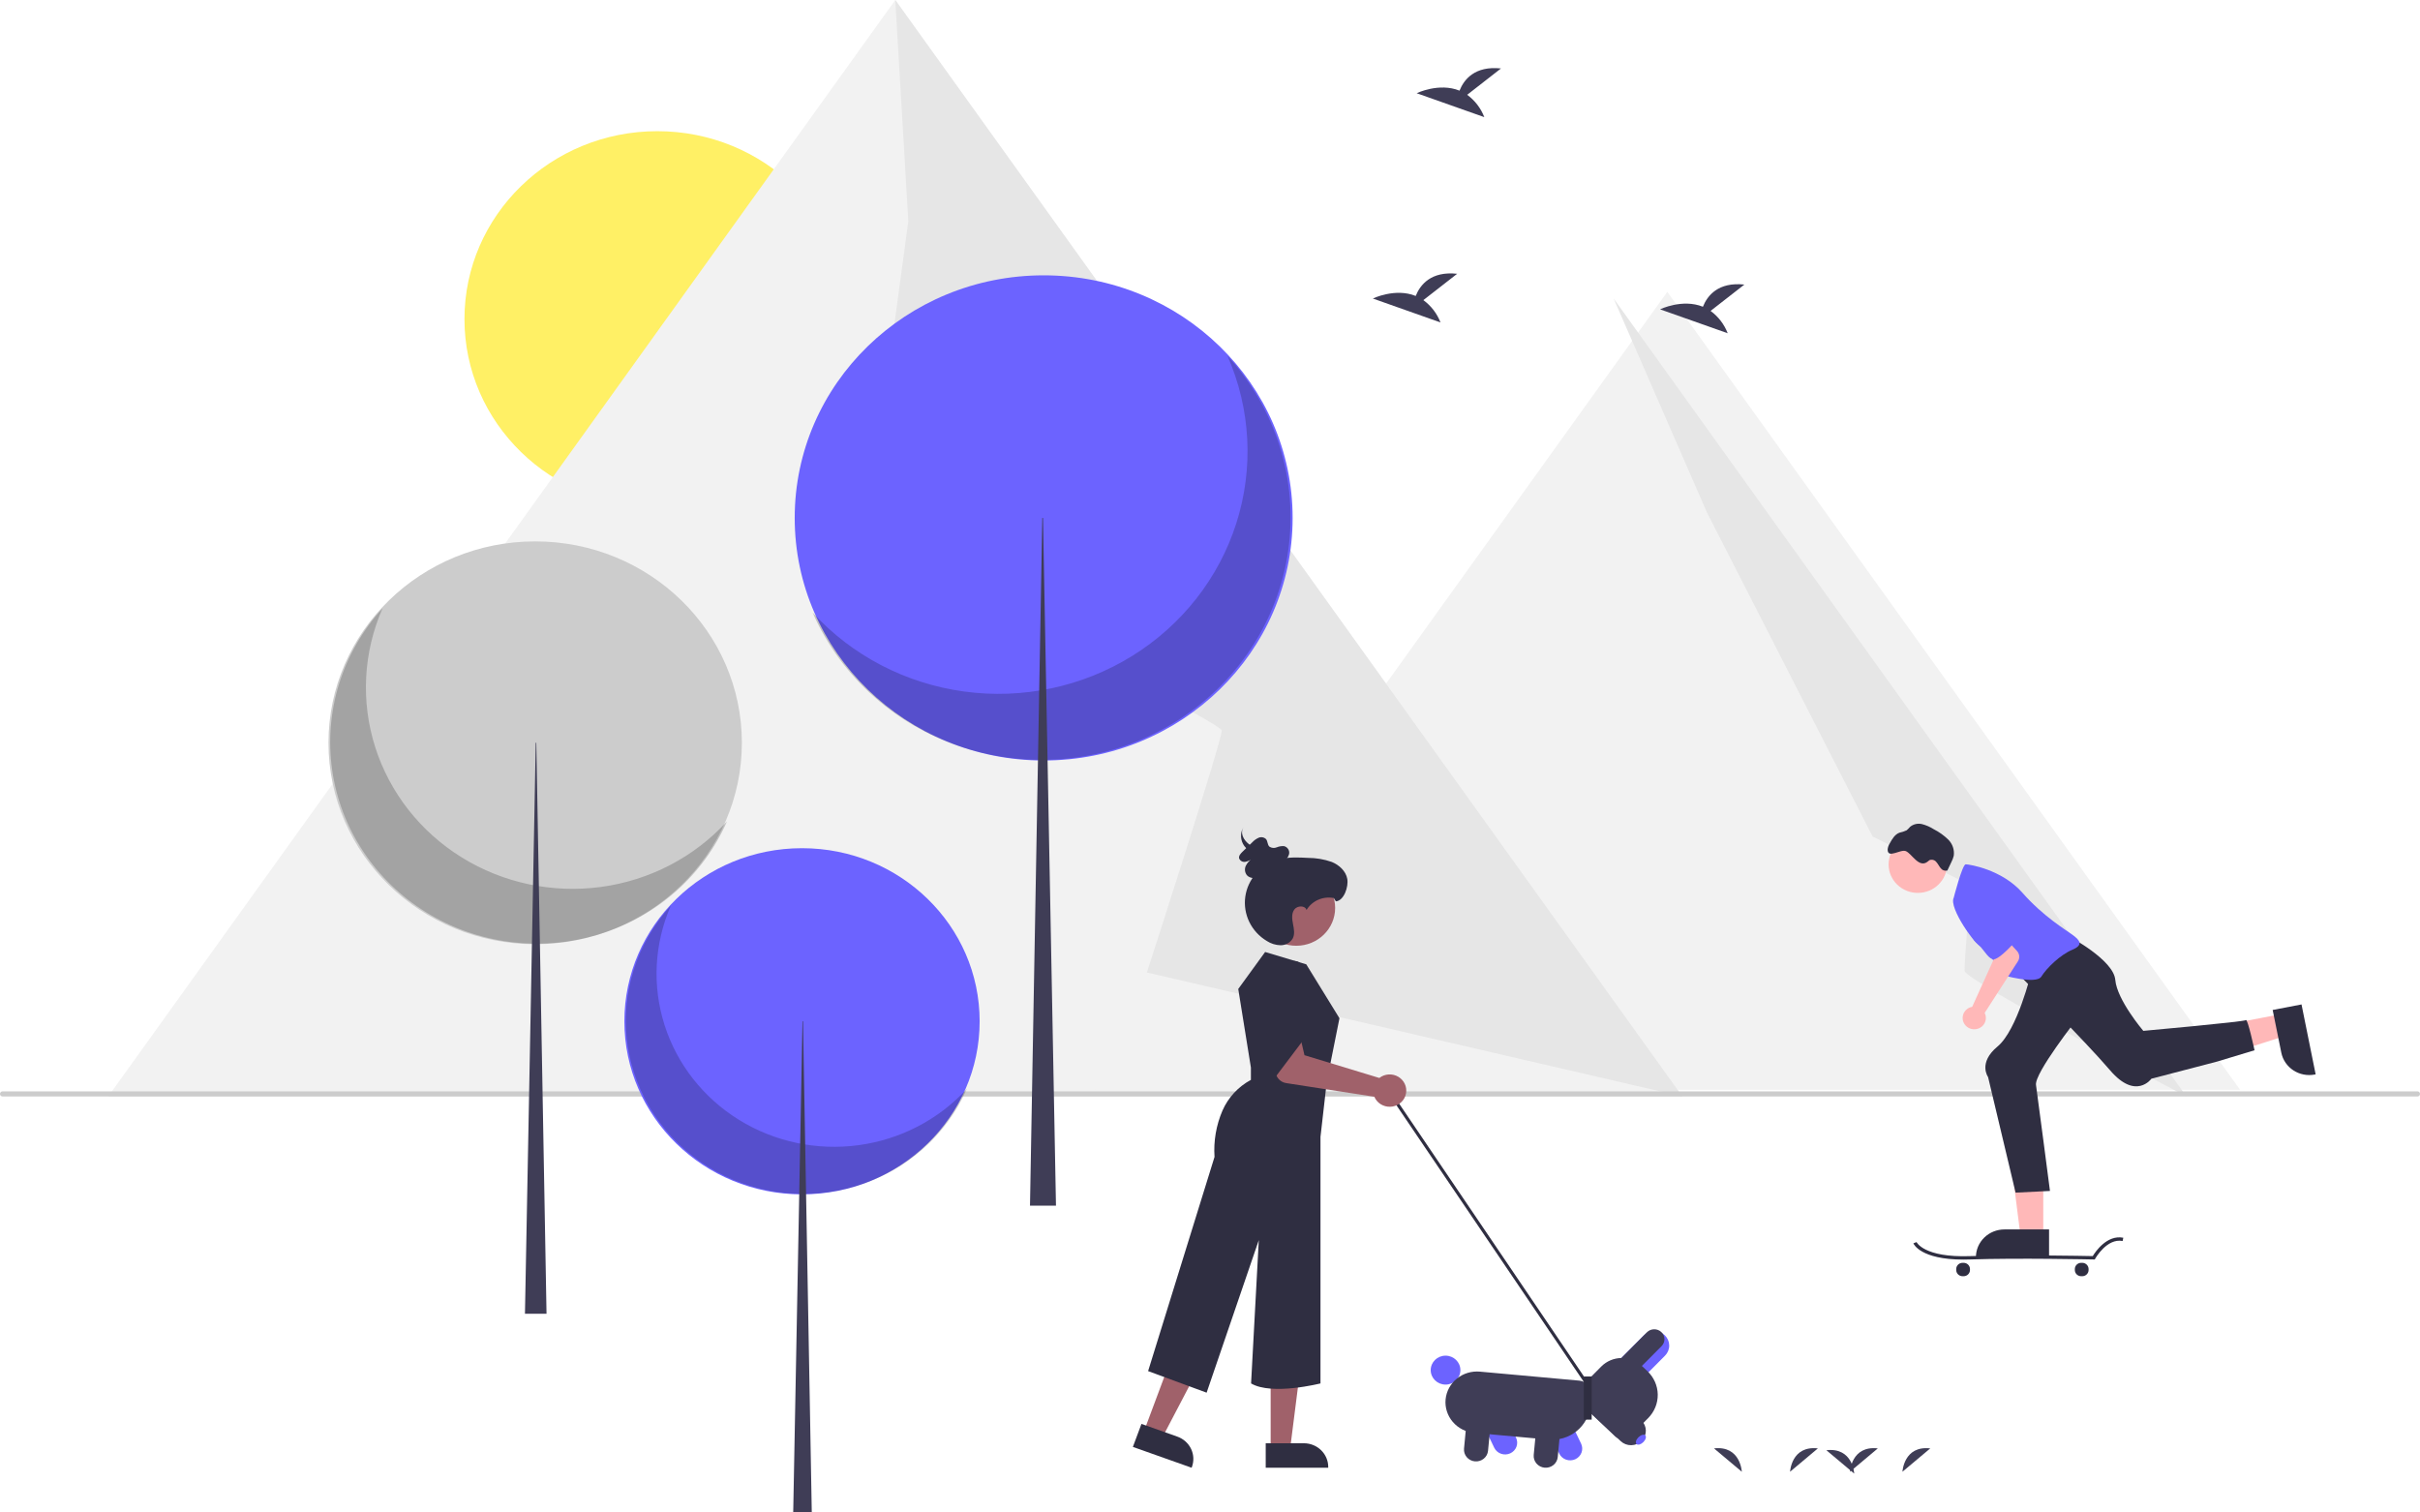 <svg width="597" height="373" viewBox="0 0 597 373" fill="none" xmlns="http://www.w3.org/2000/svg">
<g id="undraw_Nature_fun_re_iney 1" clip-path="url(#clip0)">
<path id="Vector" d="M162.159 125.077C188.436 125.077 209.737 104.322 209.737 78.719C209.737 53.117 188.436 32.362 162.159 32.362C135.883 32.362 114.582 53.117 114.582 78.719C114.582 104.322 135.883 125.077 162.159 125.077Z" fill="#FFF065"/>
<path id="Vector_2" d="M415.037 270.501H26.694L166.278 76.04L220.862 0L262.411 57.877L415.037 270.501Z" fill="#F2F2F2"/>
<path id="Vector_3" d="M411.314 72L270 268.862H552.627L411.314 72L270 268.862H552.627L411.314 72Z" fill="#F2F2F2"/>
<path id="Vector_4" d="M220.862 -1.52588e-05L224.075 54.588L213.457 133.139C213.457 133.139 301.161 178.13 301.397 180.18C301.633 182.231 282.922 239.915 282.922 239.915L415.037 270.501L220.862 -1.52588e-05Z" fill="#E6E6E6"/>
<path id="Vector_5" d="M398.073 73.639L421.113 126.46L461.963 206.362L486.144 218.408C486.144 218.408 484.558 237.118 484.666 239.521C484.774 241.924 539.387 270.501 539.387 270.501L398.073 73.639Z" fill="#E6E6E6"/>
<path id="Vector_6" d="M596.348 270.501H0.652C0.479 270.501 0.313 270.434 0.191 270.315C0.069 270.196 0 270.034 0 269.866C0 269.698 0.069 269.536 0.191 269.417C0.313 269.298 0.479 269.231 0.652 269.231H596.348C596.521 269.231 596.687 269.298 596.809 269.417C596.931 269.536 597 269.698 597 269.866C597 270.034 596.931 270.196 596.809 270.315C596.687 270.434 596.521 270.501 596.348 270.501Z" fill="#CCCCCC"/>
<path id="Vector_7" d="M132.025 232.925C160.186 232.925 183.015 210.681 183.015 183.242C183.015 155.803 160.186 133.559 132.025 133.559C103.863 133.559 81.034 155.803 81.034 183.242C81.034 210.681 103.863 232.925 132.025 232.925Z" fill="#CCCCCC"/>
<path id="Vector_8" opacity="0.2" d="M94.375 150.058C89.619 160.898 88.974 173.033 92.555 184.295C96.136 195.556 103.71 205.21 113.924 211.531C124.137 217.852 136.325 220.428 148.309 218.8C160.292 217.171 171.291 211.444 179.34 202.641C176.435 209.264 172.086 215.192 166.596 220.015C161.105 224.838 154.604 228.441 147.543 230.573C140.482 232.705 133.03 233.315 125.703 232.362C118.375 231.409 111.348 228.916 105.108 225.054C98.868 221.192 93.565 216.054 89.565 209.997C85.565 203.94 82.964 197.108 81.943 189.974C80.922 182.84 81.505 175.575 83.652 168.683C85.799 161.791 89.457 155.435 94.375 150.058V150.058Z" fill="black"/>
<path id="Vector_9" d="M132.164 183.242H132.305L134.826 324.102H129.503L132.164 183.242Z" fill="#3F3D56"/>
<path id="Vector_10" d="M197.851 294.643C222.053 294.643 241.672 275.526 241.672 251.945C241.672 228.363 222.053 209.247 197.851 209.247C173.649 209.247 154.03 228.363 154.03 251.945C154.03 275.526 173.649 294.643 197.851 294.643Z" fill="#6C63FF"/>
<path id="Vector_11" opacity="0.2" d="M165.495 223.426C161.407 232.742 160.853 243.171 163.931 252.849C167.008 262.527 173.517 270.824 182.295 276.256C191.073 281.689 201.547 283.903 211.845 282.503C222.144 281.104 231.597 276.181 238.514 268.616C236.017 274.308 232.28 279.403 227.561 283.548C222.843 287.693 217.256 290.789 211.188 292.621C205.12 294.453 198.715 294.978 192.418 294.159C186.121 293.34 180.082 291.197 174.719 287.878C169.356 284.559 164.798 280.144 161.361 274.938C157.923 269.733 155.688 263.861 154.811 257.73C153.934 251.599 154.435 245.356 156.279 239.433C158.124 233.509 161.269 228.048 165.495 223.426V223.426Z" fill="black"/>
<path id="Vector_12" d="M197.971 251.945H198.092L200.259 373H195.684L197.971 251.945Z" fill="#3F3D56"/>
<path id="Vector_13" d="M257.467 187.609C291.387 187.609 318.885 160.817 318.885 127.767C318.885 94.716 291.387 67.924 257.467 67.924C223.547 67.924 196.05 94.716 196.05 127.767C196.05 160.817 223.547 187.609 257.467 187.609Z" fill="#6C63FF"/>
<path id="Vector_14" opacity="0.2" d="M302.816 87.796C308.545 100.853 309.322 115.47 305.008 129.034C300.695 142.599 291.572 154.226 279.27 161.84C266.968 169.453 252.288 172.557 237.854 170.595C223.419 168.634 210.171 161.735 200.477 151.132C203.976 159.109 209.214 166.25 215.827 172.059C222.44 177.869 230.27 182.208 238.775 184.775C247.28 187.343 256.256 188.079 265.082 186.931C273.908 185.783 282.372 182.78 289.888 178.128C297.404 173.477 303.792 167.289 308.61 159.993C313.428 152.697 316.56 144.468 317.79 135.875C319.019 127.283 318.317 118.532 315.732 110.23C313.146 101.929 308.739 94.274 302.816 87.796V87.796Z" fill="black"/>
<path id="Vector_15" d="M257.299 127.767H257.13L254.093 297.43H260.504L257.299 127.767Z" fill="#3F3D56"/>
<path id="Vector_16" d="M351.137 74.037L359.476 67.539C352.998 66.843 350.336 70.285 349.247 73.01C344.186 70.962 338.676 73.646 338.676 73.646L355.361 79.547C354.519 77.357 353.054 75.446 351.137 74.037V74.037Z" fill="#3F3D56"/>
<path id="Vector_17" d="M361.945 23.388L370.284 16.889C363.806 16.193 361.144 19.635 360.055 22.36C354.994 20.312 349.484 22.996 349.484 22.996L366.169 28.898C365.327 26.707 363.862 24.796 361.945 23.388V23.388Z" fill="#3F3D56"/>
<path id="Vector_18" d="M421.989 76.701L430.328 70.202C423.85 69.506 421.188 72.948 420.099 75.673C415.038 73.625 409.528 76.309 409.528 76.309L426.213 82.211C425.371 80.02 423.906 78.109 421.989 76.701V76.701Z" fill="#3F3D56"/>
<path id="Vector_19" d="M441.599 363.073C441.599 363.073 441.918 356.559 448.459 357.316Z" fill="#3F3D56"/>
<path id="Vector_20" d="M469.323 363.073C469.323 363.073 469.642 356.559 476.183 357.316Z" fill="#3F3D56"/>
<path id="Vector_21" d="M456.385 363.073C456.385 363.073 456.704 356.559 463.245 357.316Z" fill="#3F3D56"/>
<path id="Vector_22" d="M429.697 363.073C429.697 363.073 429.378 356.559 422.837 357.316Z" fill="#3F3D56"/>
<path id="Vector_23" d="M457.42 363.523C457.42 363.523 457.101 357.009 450.56 357.766Z" fill="#3F3D56"/>
<path id="Vector_24" d="M342.842 268.848L342.191 269.267L391.206 341.624L391.857 341.206L342.842 268.848Z" fill="#2F2E41"/>
<path id="Vector_25" d="M313.465 357.569L318.247 357.569L320.523 339.593L313.463 339.594L313.465 357.569Z" fill="#A0616A"/>
<path id="Vector_26" d="M312.244 356.047L321.664 356.047H321.664C323.256 356.047 324.783 356.663 325.908 357.76C327.034 358.857 327.667 360.345 327.667 361.896V362.086L312.245 362.086L312.244 356.047Z" fill="#2F2E41"/>
<path id="Vector_27" d="M282.206 353.109L286.7 354.703L295.149 338.569L288.515 336.217L282.206 353.109Z" fill="#A0616A"/>
<path id="Vector_28" d="M281.593 351.272L290.445 354.411L290.445 354.411C291.941 354.942 293.159 356.03 293.832 357.436C294.505 358.842 294.577 360.45 294.032 361.908L293.966 362.086L279.474 356.947L281.593 351.272Z" fill="#2F2E41"/>
<path id="Vector_29" d="M312.101 234.851L322.244 237.892L330.437 251.196L327.316 266.781L325.755 280.466V341.286C325.755 341.286 313.75 344.327 308.634 341.286L310.54 305.934L297.666 343.567L283.231 338.245L299.617 285.407C299.353 281.5 300.024 277.586 301.577 273.975C302.983 270.759 305.451 268.094 308.59 266.401V263.36L305.469 243.974L312.101 234.851Z" fill="#2F2E41"/>
<path id="Vector_30" d="M319.789 233.316C325.081 233.316 329.371 229.136 329.371 223.98C329.371 218.823 325.081 214.643 319.789 214.643C314.497 214.643 310.207 218.823 310.207 223.98C310.207 229.136 314.497 233.316 319.789 233.316Z" fill="#A0616A"/>
<path id="Vector_31" d="M329.039 221.545C327.742 221.293 326.397 221.442 325.19 221.971C323.984 222.5 322.978 223.382 322.311 224.495C321.982 223.314 320.026 223.374 319.302 224.375C318.578 225.376 318.739 226.728 318.973 227.93C319.208 229.133 319.474 230.44 318.904 231.531C318.6 232.04 318.163 232.462 317.637 232.753C317.111 233.045 316.516 233.195 315.911 233.189C314.698 233.161 313.518 232.795 312.511 232.135C310.635 231.01 309.135 229.379 308.193 227.439C307.252 225.499 306.909 223.334 307.207 221.207C307.505 219.081 308.431 217.085 309.872 215.461C311.313 213.838 313.207 212.658 315.324 212.065C317.691 211.401 320.206 211.503 322.666 211.637C324.671 211.64 326.661 211.979 328.548 212.64C330.391 213.4 332.028 214.911 332.368 216.832C332.708 218.754 331.554 222.194 329.561 222.363" fill="#2F2E41"/>
<path id="Vector_32" d="M313.936 213.377C314.805 213.236 315.648 212.973 316.439 212.596C316.831 212.408 317.175 212.139 317.447 211.807C317.719 211.475 317.913 211.089 318.015 210.676C318.096 210.264 318.016 209.838 317.792 209.48C317.567 209.122 317.215 208.858 316.802 208.739C316.17 208.688 315.535 208.791 314.954 209.037C314.664 209.158 314.349 209.206 314.035 209.176C313.722 209.146 313.421 209.04 313.161 208.868C312.646 208.397 312.769 207.546 312.329 207.011C312.092 206.778 311.788 206.622 311.458 206.563C311.128 206.503 310.787 206.543 310.481 206.677C309.869 206.955 309.323 207.352 308.877 207.846L306.516 210.125C306.057 210.568 305.559 211.118 305.676 211.723C305.784 212.034 306.005 212.296 306.298 212.458C306.591 212.621 306.934 212.673 307.264 212.605C307.932 212.455 308.552 212.147 309.069 211.709C308.328 212.159 307.732 212.801 307.347 213.564C307.163 213.94 307.09 214.359 307.135 214.773C307.18 215.187 307.341 215.581 307.601 215.911C308.444 216.858 310.043 216.728 311.27 216.256C312.893 215.63 314.297 214.565 315.318 213.187" fill="#2F2E41"/>
<path id="Vector_33" d="M313.956 210.613C311.794 210.131 309.657 209.441 308.155 208.29C306.653 207.14 305.905 205.452 306.757 204.033C306.327 204.753 306.119 205.578 306.159 206.41C306.198 207.243 306.483 208.046 306.98 208.724C308.275 210.349 310.137 211.456 312.212 211.836C312.65 211.968 313.119 211.967 313.556 211.833C313.946 211.663 313.959 211.166 313.505 211.102" fill="#2F2E41"/>
<path id="Vector_34" d="M340.81 265.573C340.623 265.678 340.444 265.797 340.276 265.929L321.806 260.315L320.768 255.849L313.645 256.495L314.695 264.576C314.78 265.229 315.079 265.838 315.549 266.31C316.019 266.783 316.634 267.094 317.301 267.198L339.039 270.566C339.356 271.315 339.899 271.952 340.597 272.393C341.295 272.835 342.113 273.058 342.945 273.035C343.776 273.011 344.58 272.742 345.25 272.262C345.921 271.782 346.425 271.115 346.697 270.349C346.968 269.583 346.994 268.755 346.771 267.975C346.547 267.194 346.086 266.498 345.446 265.98C344.807 265.461 344.021 265.145 343.193 265.072C342.365 264.999 341.534 265.174 340.81 265.573V265.573Z" fill="#A0616A"/>
<path id="Vector_35" d="M312.881 241.313C312.881 241.313 314.55 236.667 319.567 237.089C324.585 237.512 321.854 256.138 321.854 256.138L312.101 269.062L312.881 241.313Z" fill="#2F2E41"/>
<path id="Vector_36" d="M368.613 357.138L365.124 349.865L370.516 347.41L374.004 354.683V354.683C374.337 355.38 374.373 356.177 374.103 356.899C373.834 357.621 373.281 358.209 372.567 358.535C371.852 358.86 371.035 358.895 370.293 358.634C369.552 358.372 368.947 357.834 368.613 357.138V357.138Z" fill="#6C63FF"/>
<path id="Vector_37" d="M356.61 341.573C358.632 341.573 360.272 339.976 360.272 338.005C360.272 336.035 358.632 334.437 356.61 334.437C354.587 334.437 352.947 336.035 352.947 338.005C352.947 339.976 354.587 341.573 356.61 341.573Z" fill="#6C63FF"/>
<path id="Vector_38" d="M384.656 358.592L381.168 351.318L386.559 348.863L390.047 356.137C390.382 356.833 390.418 357.631 390.149 358.353C389.88 359.076 389.327 359.665 388.612 359.991C387.897 360.316 387.078 360.352 386.337 360.089C385.595 359.827 384.99 359.288 384.656 358.592V358.592Z" fill="#6C63FF"/>
<path id="Vector_39" d="M356.619 345.226C356.813 343.224 357.813 341.379 359.401 340.095C360.988 338.811 363.034 338.194 365.089 338.378L389.617 340.6C390.486 340.679 391.286 341.091 391.843 341.745C392.4 342.399 392.668 343.241 392.588 344.088L392.328 346.807C392.093 349.243 390.876 351.489 388.943 353.051C387.011 354.614 384.521 355.366 382.021 355.142L363.648 353.478C361.594 353.289 359.7 352.315 358.382 350.768C357.065 349.221 356.431 347.228 356.619 345.226Z" fill="#3F3D56"/>
<path id="Vector_40" d="M361.167 357.361L361.93 349.367L367.855 349.904L367.092 357.898C367.019 358.663 366.637 359.369 366.029 359.859C365.422 360.35 364.64 360.586 363.854 360.515C363.069 360.444 362.345 360.071 361.841 359.48C361.337 358.889 361.094 358.126 361.167 357.361V357.361Z" fill="#3F3D56"/>
<path id="Vector_41" d="M378.361 358.919L379.124 350.924L385.049 351.461L384.286 359.455C384.213 360.221 383.831 360.926 383.223 361.417C382.616 361.908 381.834 362.143 381.048 362.072C380.263 362.001 379.539 361.629 379.035 361.038C378.531 360.446 378.288 359.684 378.361 358.919V358.919Z" fill="#3F3D56"/>
<path id="Vector_42" d="M405.487 329.474C405.821 329.136 406.221 328.866 406.662 328.678C407.104 328.491 407.579 328.39 408.061 328.382C408.543 328.374 409.021 328.458 409.469 328.631C409.918 328.803 410.326 329.06 410.672 329.386C411.018 329.713 411.295 330.103 411.486 330.534C411.677 330.965 411.779 331.428 411.786 331.897C411.794 332.367 411.705 332.833 411.527 333.269C411.349 333.705 411.085 334.103 410.748 334.439L404.061 341.168L398.799 336.203L405.487 329.474Z" fill="#6C63FF"/>
<path id="Vector_43" d="M389.682 342.491L395.04 337.1C396.342 335.793 398.124 335.042 399.993 335.013C401.863 334.984 403.668 335.679 405.013 336.945L406.401 338.255C408.001 339.768 408.92 341.837 408.956 344.009C408.991 346.182 408.141 348.279 406.592 349.841L402.178 354.282C401.69 354.772 401.023 355.053 400.323 355.064C399.623 355.075 398.947 354.815 398.444 354.34L389.742 346.129C389.24 345.654 388.951 345.004 388.94 344.322C388.929 343.64 389.196 342.982 389.682 342.491V342.491Z" fill="#3F3D56"/>
<path id="Vector_44" d="M406.283 328.673C406.513 328.442 406.788 328.257 407.091 328.129C407.395 328.001 407.721 327.932 408.051 327.927C408.382 327.922 408.71 327.98 409.018 328.099C409.325 328.217 409.606 328.394 409.843 328.618C410.081 328.842 410.271 329.109 410.402 329.405C410.534 329.701 410.604 330.018 410.609 330.341C410.615 330.663 410.555 330.983 410.433 331.282C410.311 331.582 410.13 331.855 409.9 332.087L402.417 339.616L398.799 336.203L406.283 328.673Z" fill="#3F3D56"/>
<path id="Vector_45" d="M395.377 341.405L404.913 350.403C405.608 351.062 406.006 351.963 406.021 352.907C406.035 353.852 405.664 354.764 404.99 355.443C404.315 356.121 403.392 356.512 402.422 356.528C401.452 356.544 400.516 356.185 399.818 355.53L390.281 346.531L395.377 341.405Z" fill="#3F3D56"/>
<path id="Vector_46" d="M405.412 355.752C406.006 355.155 406.211 354.41 405.87 354.089C405.53 353.767 404.773 353.991 404.179 354.588C403.585 355.186 403.38 355.93 403.721 356.252C404.061 356.573 404.819 356.349 405.412 355.752Z" fill="#6C63FF"/>
<path id="Vector_47" d="M390.711 350.219H392.662V339.575H390.711V350.219Z" fill="#2F2E41"/>
<g id="covjek">
<path id="Vector_48" d="M504.065 305.079H498.469L495.807 284.048H504.066L504.065 305.079Z" fill="#FFB8B8"/>
<path id="Vector_49" d="M505.492 310.364L487.449 310.364V310.141C487.449 308.327 488.189 306.586 489.506 305.303C490.823 304.02 492.609 303.299 494.472 303.299H494.472L505.492 303.299L505.492 310.364Z" fill="#2F2E41"/>
<path id="Vector_50" d="M562.725 250.178L563.805 255.527L543.142 262.135L541.547 254.24L562.725 250.178Z" fill="#FFB8B8"/>
<path id="Vector_51" d="M567.771 247.792L571.256 265.042L571.032 265.085C569.205 265.435 567.309 265.064 565.762 264.053C564.216 263.042 563.145 261.473 562.785 259.693L562.785 259.692L560.656 249.157L567.771 247.792Z" fill="#2F2E41"/>
<path id="Vector_52" d="M498.081 240.499C498.081 240.499 514.196 256.614 520.558 264.052C526.919 271.49 530.736 266.118 530.736 266.118L546.998 261.872L556.181 259.093C556.181 259.093 554.485 251.242 554.061 251.655C553.637 252.069 528.741 254.312 528.741 254.312C528.741 254.312 522.254 246.697 521.83 241.738C521.406 236.78 510.38 230.995 510.38 230.995L498.081 240.499Z" fill="#2F2E41"/>
<path id="Vector_53" d="M501.05 240.085C501.05 240.085 497.657 254.135 492.775 258.174C487.893 262.213 490.448 265.705 490.448 265.705L497.233 294.217L505.715 293.803C505.715 293.803 502.692 270.547 502.268 267.654C501.843 264.761 512.5 251.242 512.5 251.242L501.05 240.085Z" fill="#2F2E41"/>
<path id="Vector_54" d="M473.117 220.275C477.099 220.275 480.326 217.13 480.326 213.25C480.326 209.37 477.099 206.225 473.117 206.225C469.135 206.225 465.907 209.37 465.907 213.25C465.907 217.13 469.135 220.275 473.117 220.275Z" fill="#FFB8B8"/>
<path id="Vector_55" d="M488.751 233.474C490.024 233.474 493.84 240.499 493.84 240.499C493.84 240.499 502.322 242.978 503.594 240.912C504.867 238.846 508.259 235.54 511.228 234.3C514.197 233.061 512.924 231.821 511.228 230.582C509.532 229.342 504.018 226.036 498.929 220.251C493.84 214.466 485.783 213.226 484.934 213.226C484.086 213.226 481.966 221.491 481.966 221.491C480.694 223.97 487.479 233.474 488.751 233.474Z" fill="#6C63FF"/>
<path id="Vector_56" d="M470.191 209.981C471.664 210.65 473.38 214.152 475.448 212.628C475.623 212.469 475.808 212.323 476.003 212.189C476.297 212.078 476.62 212.064 476.923 212.148C477.226 212.233 477.492 212.411 477.682 212.657C478.102 213.113 478.349 213.698 478.752 214.168C478.931 214.421 479.187 214.613 479.483 214.719C479.779 214.824 480.101 214.838 480.405 214.757L481.393 212.667C481.65 212.174 481.847 211.653 481.98 211.115C482.081 210.393 482.011 209.657 481.775 208.965C481.54 208.273 481.145 207.643 480.621 207.123C479.564 206.092 478.351 205.226 477.024 204.556C476.147 203.994 475.182 203.573 474.167 203.31C473.658 203.183 473.125 203.176 472.613 203.29C472.101 203.405 471.624 203.637 471.222 203.967C470.956 204.277 470.667 204.568 470.356 204.836C469.794 205.099 469.202 205.294 468.591 205.417C467.453 205.842 466.788 206.971 466.214 208.019C465.915 208.476 465.73 208.996 465.674 209.535C465.62 211.991 468.873 209.383 470.191 209.981Z" fill="#2F2E41"/>
<path id="Vector_57" d="M485.996 310.706C497.721 310.299 516.318 310.703 516.505 310.707L516.765 310.712L516.888 310.49C516.916 310.438 519.761 305.395 523.641 306.153L523.807 305.343C519.769 304.555 516.909 308.823 516.271 309.875C513.996 309.828 496.969 309.497 485.965 309.881C474.628 310.276 472.819 306.455 472.801 306.416L472.016 306.728C472.086 306.899 473.788 310.736 484.357 310.736C484.881 310.736 485.427 310.726 485.996 310.706Z" fill="#2F2E41"/>
<path id="Vector_58" d="M484.409 311.533H484.159C483.291 311.533 482.588 312.219 482.588 313.065V313.308C482.588 314.153 483.291 314.839 484.159 314.839H484.409C485.277 314.839 485.98 314.153 485.98 313.308V313.065C485.98 312.219 485.277 311.533 484.409 311.533Z" fill="#2F2E41"/>
<path id="Vector_59" d="M513.421 311.533H513.671C514.087 311.533 514.487 311.695 514.782 311.982C515.077 312.269 515.242 312.658 515.242 313.065V313.308C515.242 313.714 515.077 314.103 514.782 314.39C514.487 314.678 514.087 314.839 513.671 314.839H513.421C513.004 314.839 512.605 314.678 512.31 314.39C512.015 314.103 511.85 313.714 511.85 313.308V313.065C511.85 312.658 512.015 312.269 512.31 311.982C512.605 311.695 513.004 311.533 513.421 311.533V311.533Z" fill="#2F2E41"/>
<path id="Vector_60" d="M486.088 248.491C486.231 248.443 486.378 248.406 486.527 248.381L492.002 236.304L490.063 233.712L493.696 230.35L497.585 234.614C497.9 234.959 498.091 235.393 498.13 235.853C498.169 236.312 498.054 236.771 497.803 237.161L489.606 249.882C489.866 250.39 489.96 250.963 489.877 251.525C489.794 252.087 489.538 252.61 489.142 253.027C488.746 253.443 488.23 253.732 487.661 253.855C487.093 253.978 486.499 253.93 485.96 253.717C485.42 253.503 484.96 253.135 484.64 252.66C484.321 252.186 484.157 251.628 484.171 251.06C484.185 250.493 484.376 249.943 484.719 249.484C485.061 249.025 485.539 248.679 486.088 248.491V248.491Z" fill="#FFB8B8"/>
<path id="Vector_61" d="M498.081 230.995C498.081 231.408 492.992 237.193 491.551 236.64C490.11 236.087 489.599 234.3 487.427 232.456C485.254 230.612 483.238 220.664 483.238 220.664C483.238 220.664 498.081 230.582 498.081 230.995Z" fill="#6C63FF"/>
</g>
</g>
<defs>
<clipPath id="clip0">
<rect width="597" height="373" fill="white"/>
</clipPath>
</defs>
</svg>
